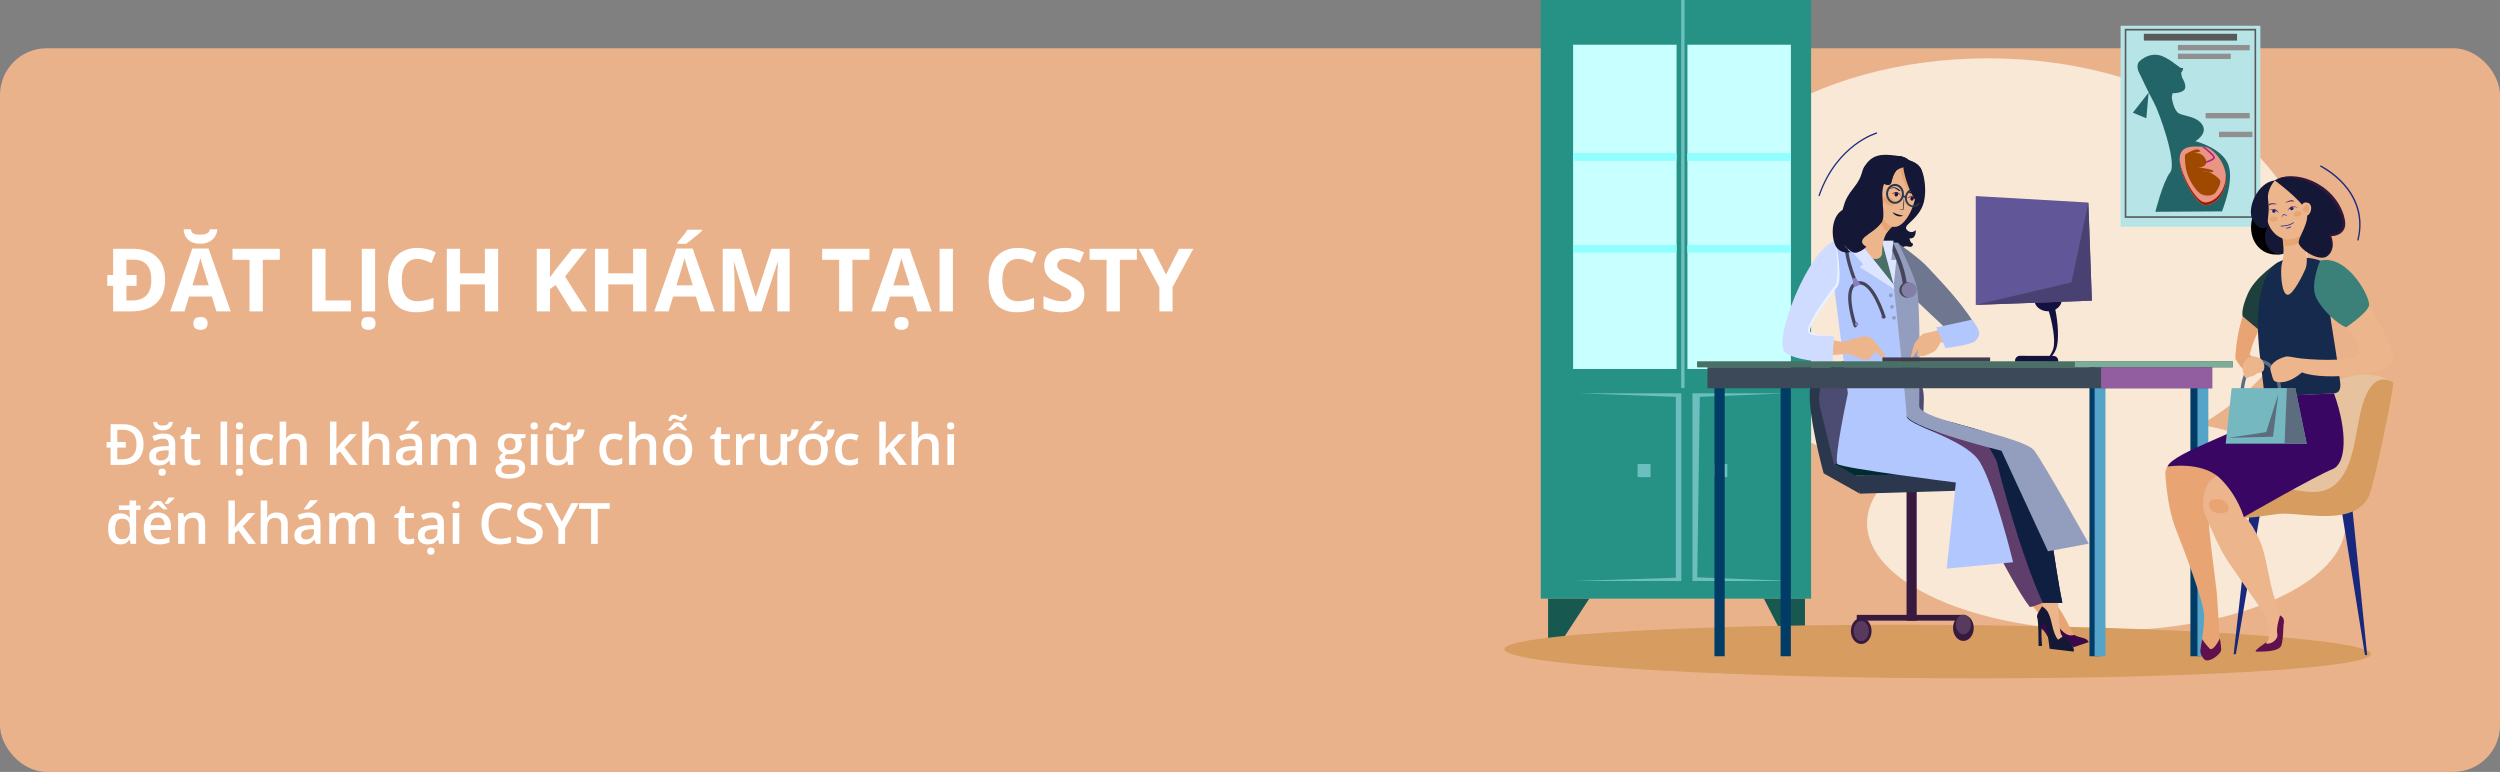 <svg width="570" height="176" viewBox="0 0 570 176" fill="none" xmlns="http://www.w3.org/2000/svg">
<rect x="0" y="0" width="570" height="176" fill="#808080" stroke="none"/>
<rect y="11" width="570" height="165" rx="10.667" fill="#EAB28A"/>
<g clip-path="url(#clip0)">
<path d="M501.78 96.829C516.76 88.064 526.197 75.322 526.197 61.122C526.197 34.712 493.534 13.298 453.266 13.298C412.976 13.298 380.336 34.712 380.336 61.122C380.336 82.93 402.577 101.315 432.995 107.074C428.345 110.681 425.688 114.844 425.688 119.307C425.688 132.813 450.106 143.774 480.249 143.774C510.392 143.774 534.81 132.813 534.81 119.307C534.787 109.247 521.181 100.575 501.78 96.829Z" fill="#F8E8D5"/>
<path d="M515.363 5.874H483.501V51.687H515.363V5.874Z" fill="#B7E4E6"/>
<path d="M510.049 7.701H488.793V9.25H510.049V7.701Z" fill="#595959"/>
<path d="M486.296 25.693L489.365 26.965L489.892 21.091L486.296 25.693Z" fill="#226467"/>
<path d="M508.033 37.487C506.544 33.718 500.543 32.191 500.543 32.191C500.543 32.191 503.452 30.503 502.123 28.445C500.795 26.387 497.771 26.549 496.649 25.762C495.527 24.953 495.16 22.224 495.16 22.224L495.343 21.253C495.343 21.253 497.771 21.299 498.184 20.189C498.459 19.403 497.863 18.247 497.496 17.645L497.29 16.605C497.29 16.605 498.161 15.402 497.542 15.518C496.924 15.633 495.87 14.199 493.488 13.02C491.129 11.817 489.067 12.835 487.876 13.899C486.685 14.963 487.876 16.882 487.876 16.882C487.876 16.882 489.754 20.929 491.06 23.311C492.366 25.693 496.443 37.21 494.794 39.314C493.144 41.419 491.427 48.287 491.427 48.287L506.613 48.195C506.59 48.148 509.522 41.257 508.033 37.487Z" fill="#226467"/>
<path d="M507.529 40.633C507.529 44.309 504.941 46.784 502.834 46.784C500.726 46.784 496.947 40.031 496.947 36.354C496.947 33.117 499.879 33.348 502.009 33.44C502.192 33.44 502.399 33.44 502.559 33.463C504.391 33.579 507.529 36.955 507.529 40.633Z" fill="#EA9483"/>
<path d="M507.46 39.638C507.46 39.754 507.483 39.892 507.483 40.008C507.483 43.685 504.895 46.16 502.788 46.16C500.818 46.16 497.451 40.355 496.97 36.562C497.107 40.285 500.772 46.761 502.834 46.761C504.941 46.761 507.529 44.286 507.529 40.609C507.529 40.285 507.506 39.962 507.46 39.638Z" fill="#9E1A00"/>
<path d="M502.605 33.464H502.582C502.399 33.44 502.215 33.464 502.032 33.44C502.032 33.44 502.009 33.44 501.986 33.44C503.154 34.296 504.62 35.591 504.62 35.915C504.62 36.169 503.498 36.678 502.215 36.979L502.307 37.349C503.109 37.141 505.01 36.609 505.01 35.915C504.964 35.337 503.406 34.065 502.605 33.464Z" fill="#B02286"/>
<path d="M505.972 40.818C505.216 40.008 503.36 38.69 502.238 39.245C502.925 38.69 503.979 39.615 504.597 39.129C505.124 38.713 502.055 38.251 501.047 38.112C501.574 38.158 502.65 38.135 502.971 37.256C503.246 36.47 502.444 35.499 501.803 35.152C501.688 35.082 501.551 35.013 501.391 34.99C501.024 34.874 500.589 34.828 500.154 34.851H500.177L501.047 34.712L501.734 34.504C501.734 34.504 501.482 33.995 500.749 34.065C499.993 34.134 498.344 35.105 498.275 35.198C498.161 35.314 498.161 35.499 498.161 35.66C498.161 38.251 498.619 40.193 500.085 42.367C500.543 43.061 501.07 43.755 501.757 44.194C502.719 44.795 504.758 44.818 505.353 43.593C505.605 43.084 506.728 41.627 505.972 40.818Z" fill="#9E4800"/>
<path d="M514.401 49.675H484.441V6.568H514.401V49.675ZM484.807 49.305H514.034V6.961H484.807V49.305Z" fill="#595959"/>
<path d="M512.935 25.763H502.879V26.988H512.935V25.763Z" fill="#919090"/>
<path d="M512.935 10.245H496.557V11.471H512.935V10.245Z" fill="#919090"/>
<path d="M508.606 12.233H496.557V13.459H508.606V12.233Z" fill="#919090"/>
<path d="M513.553 30.041H505.926V31.267H513.553V30.041Z" fill="#919090"/>
<path d="M412.93 0H351.292V136.49H412.93V0Z" fill="#269285"/>
<path d="M362.355 136.49H352.964V145.694H356.331L362.355 136.49Z" fill="#175951"/>
<path d="M411.533 136.49H402.165L407.158 146.179L411.533 145.694V136.49Z" fill="#175951"/>
<path d="M382.26 10.198H358.667V84.132H382.26V10.198Z" fill="#C8FFFF"/>
<path d="M408.326 10.198H384.734V84.132H408.326V10.198Z" fill="#C8FFFF"/>
<path d="M382.237 34.897H358.644V36.678H382.237V34.897Z" fill="#91FFFF"/>
<path d="M408.303 34.897H384.711V36.678H408.303V34.897Z" fill="#91FFFF"/>
<path d="M382.237 55.849H358.644V57.63H382.237V55.849Z" fill="#91FFFF"/>
<path d="M408.303 55.849H384.711V57.63H408.303V55.849Z" fill="#91FFFF"/>
<path d="M360.11 89.683C361.164 89.683 383.336 89.683 383.336 89.683V132.466H358.644L382.1 131.726V90.469L360.11 89.683Z" fill="#6DBFBF"/>
<path d="M407.158 89.683H385.879V132.466H408.326L386.978 131.633L387.551 90.469L407.158 89.683Z" fill="#6DBFBF"/>
<path d="M376.327 105.802H373.372V108.785H376.327V105.802Z" fill="#6DBFBF"/>
<path d="M393.827 105.802H390.872V108.785H393.827V105.802Z" fill="#6DBFBF"/>
<path d="M384.069 0H383.313V88.48H384.069V0Z" fill="#6DBFBF"/>
<path d="M540.569 149.107C540.588 145.748 496.372 142.778 441.812 142.473C387.251 142.168 343.006 144.644 342.987 148.003C342.969 151.362 387.184 154.332 441.745 154.637C496.306 154.942 540.551 152.466 540.569 149.107Z" fill="#D79C5F"/>
<path d="M422.001 143.867C422.001 145.509 423.054 146.827 424.36 146.827C425.665 146.827 426.719 145.509 426.719 143.867C426.719 142.225 425.665 140.907 424.36 140.907C423.054 140.907 422.001 142.225 422.001 143.867Z" fill="#381A3F"/>
<path d="M423.34 141.509H447.619V140.191H423.34V141.509Z" fill="#381A3F"/>
<path d="M424.36 146.179C425.299 146.179 426.078 145.138 426.078 143.867C426.078 142.595 425.299 141.554 424.36 141.554C423.421 141.554 422.642 142.595 422.642 143.867C422.642 145.138 423.398 146.179 424.36 146.179Z" fill="#573A5E"/>
<path d="M445.295 143.173C445.295 144.815 446.349 146.133 447.655 146.133C448.96 146.133 450.014 144.815 450.014 143.173C450.014 141.531 448.96 140.213 447.655 140.213C446.349 140.213 445.295 141.554 445.295 143.173Z" fill="#381A3F"/>
<path d="M447.655 144.63C448.594 144.63 449.373 143.612 449.373 142.387C449.373 141.138 448.594 140.143 447.655 140.143C446.715 140.143 445.937 141.161 445.937 142.387C445.937 143.635 446.715 144.63 447.655 144.63Z" fill="#573A5E"/>
<path d="M466.071 141.508C466.185 142.017 464.651 142.618 465.91 143.404C466.346 143.659 466.918 143.265 468.522 143.982C469.598 144.468 471.522 146.526 472.599 146.757C474.66 147.197 476.264 146.364 476.264 146.364C475.233 145.74 474.385 145.902 473.286 145.231C472.186 144.56 470.652 138.895 467.239 136.397C467.033 136.235 466.781 136.004 466.483 135.657C465.246 136.305 464.009 136.952 462.772 137.368C464.719 139.727 466.048 141.369 466.071 141.508Z" fill="#E8A573"/>
<path d="M467.262 141.184C466.849 140.93 466.231 141.022 465.635 141.045C465.658 141.577 464.238 142.595 465.475 143.358C466.735 144.121 468.201 148.006 468.201 148.006L469.117 147.821C469.117 147.821 466.597 143.358 467.834 143.797C469.071 144.237 471.316 148.052 471.316 148.052L476.263 146.387L475.828 145.855C474.82 145.231 473.973 145.393 472.896 144.745C470.606 145.624 469.071 141.947 467.262 141.184Z" fill="#3C0849"/>
<path d="M468.659 131.726C467.445 131.795 467.376 131.911 466.139 132.05C466.483 134.501 466.643 136.49 466.345 137.022C466.116 137.438 465.842 137.854 465.612 138.247C464.902 139.357 464.261 140.329 464.513 140.814C464.65 141.115 466.208 140.791 466.781 142.202C467.491 143.936 467.72 147.313 467.72 147.313L472.484 148.284C472.484 148.284 473.217 147.96 472.141 146.873C471.064 145.786 470.171 145.44 469.827 144.283C469.483 143.104 469.232 138.733 469.232 134.894C469.186 134.478 468.613 132.35 468.659 131.726Z" fill="#ECB58C"/>
<path d="M472.759 147.821C472.713 147.613 472.026 146.064 470.377 145.069L469.232 145.856C467.903 144.214 467.926 141.601 467.101 139.936C466.918 139.38 466.3 138.664 465.59 138.247C464.88 139.357 464.238 140.329 464.49 140.814C464.811 141.462 464.788 147.266 464.788 147.266H465.59C465.59 147.266 465.109 142.479 465.91 142.202C466.712 141.924 467.308 147.914 467.308 147.914L472.736 148.562C472.736 148.538 472.988 148.423 472.759 147.821Z" fill="#141735"/>
<path d="M424.039 112.554L423.283 108.438L418.152 105.778L421.038 82.005C421.038 82.005 412.907 85.173 412.632 89.058C412.22 94.932 415.793 107.929 415.793 107.929L424.039 112.554Z" fill="#2B374D"/>
<path d="M429.307 81.496L423.879 81.566C417.923 81.635 413.594 87.301 415.037 93.129L418.152 105.802H438.172L438.63 91.117C438.813 85.798 434.575 81.427 429.307 81.496Z" fill="#4C4C73"/>
<path d="M434.693 141.518H437.006V107.8H434.693V141.518Z" fill="#381A3F"/>
<path d="M418.152 105.802L423.031 108.438L457 108.554L438.95 105.2L418.152 105.802Z" fill="#002B32"/>
<path d="M456.359 111.582L424.039 112.554L423.031 108.437L457.55 107.466L456.359 111.582Z" fill="#2B374D"/>
<path d="M499.413 149.623H501.887V84.13H499.413V149.623Z" fill="#013C66"/>
<path d="M476.397 149.623H478.871V83.621H476.397V149.623Z" fill="#013C66"/>
<path d="M477.571 149.623H480.045V83.621H477.571V149.623Z" fill="#54A3C8"/>
<path d="M501.023 149.637H503.497V83.358H501.023V149.637Z" fill="#54A3C8"/>
<path d="M390.893 149.624H393.229V85.542H390.893V149.624Z" fill="#013C66"/>
<path d="M405.976 149.624H408.313V85.912H405.976V149.624Z" fill="#013C66"/>
<path d="M435.125 36.493C435.125 36.493 436.98 36.932 437.851 38.204C438.721 39.476 439.683 44.541 438.057 47.593C436.431 50.646 433.751 51.386 434.804 52.45C435.858 53.514 436.797 52.45 436.797 52.45C436.797 52.45 436.934 54.577 435.354 54.346C435.354 54.346 435.56 55.526 436.156 55.526C436.156 55.526 436.27 56.543 435.125 56.219C433.98 55.896 433.247 56.682 433.751 57.191C434.255 57.699 428.185 59.873 428.185 55.734C428.185 51.594 436.224 42.321 436.751 40.91C437.278 39.499 436.018 38.019 436.018 38.019L435.125 36.493Z" fill="#141735"/>
<path d="M419.687 49.004C420.603 46.946 420.122 45.974 422.619 42.852C425.115 39.754 424.085 38.828 425.642 37.256C427.2 35.683 432.789 35.267 434.049 35.845C435.285 36.423 436.041 38.713 436.041 38.713L430.269 55.872H423.008L419.687 49.004Z" fill="#141735"/>
<path d="M432.605 55.364C432.605 55.364 437.759 58.902 439.683 61.099C441.08 62.695 446.715 68.268 449.807 73.287C450.952 75.16 446.257 77.357 446.257 77.357L436.018 67.69L432.605 55.364Z" fill="#6E778F"/>
<path d="M438.607 95.14C435.285 93.082 435.491 85.89 435.491 85.89C434.346 80.663 437.507 68.569 436.224 64.568C434.942 60.567 432.812 55.34 432.812 55.34L418.564 54.855C418.564 54.855 419.664 63.989 418.221 65.377C418.221 65.377 422.367 85.52 422.367 88.596C422.367 90.492 421.13 95.903 419.916 99.164C427.704 99.881 431.804 99.118 438.607 95.14Z" fill="#487065"/>
<path d="M464.719 104.877C463.115 100.506 444.035 95.927 438.377 94.701C437.415 94.493 435.652 94.562 434.735 94.886C433.75 95.233 432.88 95.88 432.239 96.736L430.567 98.979L456.496 107.42C456.496 107.42 460.55 126.129 465.772 137.415H470.216C468.658 130.385 465.749 107.721 464.719 104.877Z" fill="#0F1F42"/>
<path d="M452.716 101.061L432.537 96.413L430.544 96.112C427.658 95.696 424.703 96.274 422.183 97.754L420.443 98.772C420.443 98.772 418.793 104.183 421.634 106.357C422.756 107.213 446.715 108.554 446.715 108.554C446.715 108.554 458.488 133.067 462.818 138.409C464.329 138.224 466.322 136.953 467.811 136.86C468.063 130.894 454.159 101.477 452.716 101.061Z" fill="#603E6B"/>
<path d="M464.696 104.853L455.03 104.252L455.831 107.559C455.831 107.559 460.55 126.175 465.772 137.461H470.216C468.681 130.407 465.772 107.744 464.719 104.899C464.719 104.876 464.696 104.853 464.696 104.853Z" fill="#0F1F42"/>
<path d="M429.192 55.248L431.781 64.984L431.872 83.092C431.872 83.092 432.72 91.88 434.713 94.932C436.705 97.985 456.335 102.772 456.335 102.772L466.94 125.69L476.24 123.955C476.24 123.955 466.299 106.125 463.825 102.749C461.352 99.395 437.576 95.834 437.576 92.597C437.576 89.359 438.011 68.638 436.889 64.892C435.766 61.145 432.789 55.364 432.789 55.364L429.192 55.248Z" fill="#939EBF"/>
<path d="M418.221 54.739C418.221 54.739 419.916 64.013 418.221 65.724L421.313 89.683C421.313 89.683 418.038 104.854 418.954 105.802C419.893 106.75 445.936 110.011 445.936 110.011L443.852 129.645L458.992 128.188C458.992 128.188 454.64 110.404 451.296 105.177C447.952 99.951 434.713 97.014 434.713 94.886C434.713 92.759 431.758 64.938 431.758 64.938L423.649 54.809L418.221 54.739Z" fill="#B3C7FF"/>
<path d="M431.803 69.956C431.803 70.211 431.597 70.396 431.368 70.396C431.116 70.396 430.933 70.188 430.933 69.956C430.933 69.702 431.139 69.517 431.368 69.517C431.62 69.517 431.803 69.702 431.803 69.956Z" fill="#939EBF"/>
<path d="M431.529 67.32C431.529 67.575 431.323 67.76 431.094 67.76C430.842 67.76 430.658 67.552 430.658 67.32C430.658 67.066 430.864 66.881 431.094 66.881C431.345 66.881 431.529 67.089 431.529 67.32Z" fill="#939EBF"/>
<path d="M432.262 72.454C432.262 72.708 432.056 72.893 431.827 72.893C431.575 72.893 431.392 72.685 431.392 72.454C431.392 72.199 431.598 72.014 431.827 72.014C432.056 72.014 432.262 72.222 432.262 72.454Z" fill="#939EBF"/>
<path d="M429.765 72.269C429.765 72.477 429.559 72.662 429.33 72.662C429.078 72.662 428.895 72.477 428.895 72.269C428.895 72.061 429.101 71.876 429.33 71.876C429.559 71.899 429.765 72.061 429.765 72.269Z" fill="#8B7FBF"/>
<path d="M429.903 72.13C428.849 69.031 426.581 63.412 423.42 64.175C422.894 62.88 420.97 57.885 421.336 54.832L420.58 54.739C420.191 58 422.161 63.088 422.71 64.452C420.282 65.909 421.748 71.806 422.642 74.397C422.802 74.882 423.512 74.628 423.352 74.142C422.573 71.899 421.038 65.886 423.329 64.984C426.009 63.944 428.254 69.609 429.193 72.362C429.261 72.57 429.468 72.662 429.674 72.593C429.857 72.546 429.971 72.315 429.903 72.13Z" fill="#464459"/>
<path d="M422.367 63.55L423.077 63.319L424.222 64.892L422.665 65.516L422.367 63.55Z" fill="#8B7FBF"/>
<path d="M423.673 73.888C423.673 74.165 423.512 74.374 423.306 74.374C423.1 74.374 422.94 74.165 422.94 73.888C422.94 73.611 423.1 73.402 423.306 73.402C423.489 73.402 423.673 73.634 423.673 73.888Z" fill="#8B7FBF"/>
<path d="M434.3 65.354C434.071 65.354 433.865 65.169 433.842 64.915C433.407 60.405 430.681 55.664 430.636 55.618C430.498 55.387 430.567 55.086 430.796 54.947C431.025 54.809 431.3 54.878 431.437 55.109C431.552 55.317 434.3 60.105 434.758 64.822C434.781 65.1 434.598 65.331 434.346 65.354C434.323 65.354 434.3 65.354 434.3 65.354Z" fill="#464459"/>
<path d="M436.087 65.724C436.087 66.464 435.491 67.065 434.758 67.065C434.025 67.065 433.43 66.464 433.43 65.724C433.43 64.984 434.025 64.383 434.758 64.383C435.491 64.383 436.087 64.984 436.087 65.724Z" fill="#464459"/>
<path d="M436.476 66.117C436.476 67.065 435.697 67.852 434.758 67.852C433.819 67.852 433.04 67.065 433.04 66.117C433.04 65.169 433.819 64.383 434.758 64.383C435.697 64.383 436.476 65.169 436.476 66.117Z" fill="#464459"/>
<path d="M437.003 66.117C437.003 67.065 436.225 67.852 435.285 67.852C434.346 67.852 433.568 67.065 433.568 66.117C433.568 65.169 434.346 64.383 435.285 64.383C436.247 64.383 437.003 65.169 437.003 66.117Z" fill="#827EA6"/>
<path d="M429.055 54.878L431.781 64.961L432.354 59.272H431.208L431.712 54.878H429.055Z" fill="#DCE4FF"/>
<path d="M426.077 76.755C424.978 76.362 421.267 77.703 421.015 77.703L420.191 77.958C419.87 77.911 419.045 77.796 418.038 77.611C417.809 78.721 417.877 79.854 417.946 80.964C419.481 80.848 420.557 80.686 420.649 80.686C422.092 80.686 424.314 81.82 424.314 81.82C424.314 81.82 425.344 82.051 425.871 82.051C426.398 82.051 426.856 80.987 426.856 80.987C427.681 80.987 427.314 79.831 427.314 79.831C427.314 79.831 428.918 81.681 429.742 81.681C430.59 81.681 427.177 77.148 426.077 76.755Z" fill="#ECB58C"/>
<path d="M418.221 76.686C416.159 76.316 413.182 76.593 412.54 75.737C411.509 74.35 418.61 65.238 418.61 65.238C419.847 64.174 418.541 54.855 418.541 54.855C412.54 56.335 403.882 77.981 407.135 80.432C409.311 82.074 414.877 82.629 417.923 82.375C417.877 81.265 417.992 77.796 418.221 76.686Z" fill="#D0DCFF"/>
<path d="M418.221 76.686C415.541 76.362 412.311 76.94 412.219 75.391C412.174 73.171 417.167 66.672 418.427 65.054C419.389 64.036 418.702 56.613 418.564 54.878C418.908 56.682 420.145 64.29 418.816 65.47L418.862 65.424C418.014 66.534 411.738 74.79 412.815 75.715C413.502 76.362 416.296 76.247 418.221 76.686Z" fill="#ECF1FF"/>
<path d="M432.353 50.924C432.353 50.924 431.139 51.664 430.269 52.959C430.04 53.306 429.834 53.699 429.673 54.115C429.238 55.318 429.124 56.705 429.124 57.63C429.124 58.347 428.597 58.948 427.91 59.018C427.2 59.087 426.306 59.018 425.619 58.324C424.794 57.492 423.626 56.127 423.649 54.809C423.672 53.93 430.177 46.853 430.177 46.853L432.353 50.924Z" fill="#ECB58C"/>
<path d="M423.649 54.809L421.816 54.786L419.847 54.739L424.817 60.243L424.038 60.937L431.872 65.886L431.78 64.961L423.649 54.809Z" fill="#DCE4FF"/>
<path d="M432.353 50.924L430.2 46.853C430.2 46.853 429.444 47.686 428.436 48.819C428.688 50.346 429.215 51.941 430.291 52.982C431.139 51.664 432.353 50.924 432.353 50.924Z" fill="#E8A573"/>
<path d="M436.018 38.043C436.018 38.043 437.141 38.922 437.393 40.517C437.645 42.113 436.591 43.894 436.591 45.258C436.591 46.599 434.117 53.005 431.025 51.502C427.933 49.999 428.185 45.119 428.185 44.009C428.185 42.922 429.674 39.13 431.506 38.251C433.361 37.349 436.018 38.043 436.018 38.043Z" fill="#ECB58C"/>
<path d="M436.522 45.697C436.568 45.512 436.568 45.35 436.568 45.235C436.568 43.894 437.622 42.09 437.37 40.494C437.118 38.898 435.996 38.02 435.996 38.02C435.996 38.02 434.598 37.673 433.132 37.811C433.293 39.962 434.965 44.078 436.522 45.697Z" fill="#E8A573"/>
<path d="M436.224 38.18C436.247 38.087 435.652 36.006 433.178 35.613C430.246 35.127 426.764 37.347 425.711 40.331C424.657 43.314 423.695 46.737 420.786 47.592C417.877 48.448 417.35 52.773 418.267 55.478C419.183 58.184 421.954 57.49 421.954 57.49C421.954 57.49 420.259 56.311 420.694 55.848C420.694 55.848 422 58.068 423.466 57.56C424.932 57.051 425.528 56.241 425.528 56.241C425.528 56.241 423.558 55.409 425.23 53.975C426.398 52.981 427.543 52.541 428.918 50.853C430.223 49.257 428.414 44.979 429.559 41.903C429.696 42.019 429.925 42.135 430.292 42.181C431.849 42.343 430.864 40.539 432.353 38.828C434.873 37.394 436.064 38.203 436.224 38.18Z" fill="#141735"/>
<path d="M425.619 37.256C425.619 37.256 423.787 44.749 425.619 46.599C427.452 48.449 429.215 47.062 429.215 46.183C429.215 45.327 428.734 41.928 429.536 41.928C430.338 41.928 430.956 42.298 431.368 40.98C431.758 39.684 432.582 37.927 434.14 37.927C435.698 37.927 436.224 38.181 436.224 38.181C436.224 38.181 435.881 35.984 433.178 35.614C430.475 35.244 427.497 34.689 425.619 37.256Z" fill="#141735"/>
<path d="M431.918 46.506C431.689 46.946 430.956 46.992 430.292 46.645C429.628 46.298 429.261 45.651 429.49 45.211C429.719 44.772 430.452 44.726 431.116 45.073C431.804 45.443 432.147 46.067 431.918 46.506Z" fill="#E8A573"/>
<path d="M434.117 45.003C434.003 45.813 433.934 46.807 433.911 47.639C433.636 47.709 433.27 47.732 432.972 47.616C433.43 47.917 434.003 47.755 434.025 47.755C434.094 47.061 434.186 46.16 434.117 45.003Z" fill="#141735"/>
<path d="M433.384 43.57C433.384 43.57 432.88 42.992 432.193 42.76C431.506 42.529 430.383 43.154 430.383 43.154C430.383 43.154 431.552 42.76 432.01 42.922C432.468 43.084 432.857 43.477 432.857 43.477L433.384 43.57Z" fill="#141735"/>
<path d="M435.056 43.94C435.056 43.94 435.743 43.616 436.453 43.685C437.164 43.755 437.942 44.773 437.942 44.773C437.942 44.773 437.026 43.94 436.545 43.894C436.064 43.87 435.537 44.079 435.537 44.079L435.056 43.94Z" fill="#141735"/>
<path d="M431.483 48.38C432.949 49.05 433.384 49.027 433.934 49.166C433.064 49.628 431.918 49.166 431.483 48.38Z" fill="#141735"/>
<path d="M432.72 44.518C432.605 44.749 432.353 44.865 432.17 44.772C431.964 44.68 431.895 44.402 431.987 44.171C432.101 43.94 432.353 43.824 432.536 43.917C432.765 44.032 432.834 44.287 432.72 44.518Z" fill="#141735"/>
<path d="M431.208 44.24C432.857 43.153 433.086 44.402 433.498 44.633C433.155 44.541 432.857 43.986 432.445 43.986C432.124 43.963 431.574 44.148 431.208 44.24Z" fill="#42004A"/>
<path d="M436.293 45.466C436.178 45.697 435.949 45.813 435.766 45.721C435.583 45.628 435.514 45.374 435.606 45.142C435.72 44.911 435.949 44.796 436.133 44.888C436.339 44.958 436.408 45.235 436.293 45.466Z" fill="#141735"/>
<path d="M434.758 45.188C436.293 44.101 436.522 45.35 436.889 45.581C436.568 45.489 436.293 44.934 435.904 44.934C435.606 44.911 435.102 45.096 434.758 45.188Z" fill="#42004A"/>
<path d="M436.224 43.038C435.331 43.038 434.575 43.732 434.392 44.657L434.071 44.587C434.094 44.472 434.094 44.333 434.094 44.194C434.094 42.945 433.178 41.928 432.056 41.928C430.933 41.928 430.017 42.945 430.017 44.194C430.017 45.443 430.933 46.46 432.056 46.46C432.926 46.46 433.659 45.859 433.957 45.004L434.323 45.073C434.323 45.096 434.323 45.119 434.323 45.142C434.323 46.298 435.171 47.247 436.224 47.247C437.278 47.247 438.126 46.298 438.126 45.142C438.126 43.986 437.278 43.038 436.224 43.038ZM432.056 46.021C431.185 46.021 430.475 45.212 430.475 44.217C430.475 43.223 431.185 42.413 432.056 42.413C432.926 42.413 433.636 43.223 433.636 44.217C433.636 45.212 432.926 46.021 432.056 46.021ZM436.224 46.854C435.423 46.854 434.758 46.09 434.758 45.165C434.758 44.24 435.423 43.477 436.224 43.477C437.049 43.477 437.69 44.24 437.69 45.165C437.713 46.09 437.049 46.854 436.224 46.854Z" fill="#2B374D"/>
<path d="M426.421 42.228C426.81 43.385 427.108 44.911 427.062 46.091C426.879 49.86 422.894 47.894 421.794 47.987C421.107 48.01 420.534 48.657 420.786 49.49C420.992 50.184 421.428 50.415 421.68 50.693C422.046 51.132 421.84 51.641 421.428 51.849C420.603 52.265 419.595 51.317 419.275 52.45C419.023 53.236 419.275 54.161 419.87 54.763C419.183 54.254 418.816 53.283 419.023 52.381C419.229 51.456 419.847 51.502 420.718 51.571C421.267 51.618 421.451 51.34 421.405 51.178C421.359 50.855 420.626 50.716 420.305 49.652C420.053 48.889 420.351 48.079 421.038 47.663C422.871 46.599 426.925 50.415 426.742 44.795C426.719 43.94 426.581 43.084 426.421 42.228Z" fill="#141735"/>
<path d="M434.415 36.493C434.415 36.493 436.156 36.493 437.415 37.788C438.698 39.083 439.202 43.408 438.309 44.171C437.415 44.934 439.683 46.391 437.782 46.391C435.904 46.391 432.72 36.678 434.415 36.493Z" fill="#141735"/>
<path d="M435.286 36.909C437.759 37.534 438.721 39.962 437.484 41.858C437.278 42.182 436.981 42.483 436.614 42.506V41.974C436.751 41.997 437.026 41.697 437.095 41.604C438.355 40.008 437.599 37.696 435.286 36.909Z" fill="#141735"/>
<path d="M470.079 68.36C470.079 66.903 468.682 65.724 466.964 65.724C465.246 65.724 463.848 66.903 463.826 68.337C463.826 69.794 465.223 70.973 466.941 70.973C467.009 70.973 467.078 70.973 467.124 70.973C467.857 73.332 468.704 77.472 468.178 79.368C467.88 80.478 467.193 81.519 466.231 82.166L466.368 82.397C467.468 81.796 468.338 80.779 468.796 79.553C469.552 77.587 469.185 73.286 468.613 70.58C469.506 70.094 470.079 69.285 470.079 68.36Z" fill="#12113F"/>
<path d="M468.177 81.149L460.527 81.126C459.931 81.126 459.427 81.611 459.427 82.236V82.467L469.277 82.49V82.259C469.277 81.657 468.796 81.149 468.177 81.149Z" fill="#12113F"/>
<path d="M450.472 69.517V44.702L476.148 46.182L476.95 68.545L450.472 69.517Z" fill="#615697"/>
<path d="M476.148 46.182L476.95 68.545L450.472 69.516L472.3 64.382L476.148 46.182Z" fill="#494171"/>
<path d="M513.278 67.736C516.829 61.654 519.417 59.804 519.417 59.804C519.417 59.804 521.135 69.401 517.653 72.107C514.172 74.813 512.935 80.849 512.935 80.849C512.935 80.849 515.042 82.398 514.699 83.855C514.676 83.924 513.645 85.289 512.568 84.896C511.744 84.595 510.828 83.739 509.659 81.82C509.659 81.82 509.728 73.818 513.278 67.736Z" fill="#E8A573"/>
<path d="M520.219 60.359L519.417 59.804C519.417 59.804 514.218 63.042 512.523 66.927C510.805 70.812 511.332 72.13 511.332 72.13L515.065 75.252C515.065 75.252 519.761 72.176 520.7 70.465C521.662 68.754 520.219 60.359 520.219 60.359Z" fill="#1E403D"/>
<path d="M521.364 103.535C521.936 103.535 531.671 106.264 531.121 100.344C530.595 94.424 530.297 87.694 533.481 86.492C540.352 83.901 545.002 86.815 545.002 86.815L540.765 104.345L534.534 114.058L525.555 113.295L507.689 115.422C507.689 115.422 509.338 103.466 521.364 103.535Z" fill="#E6C29E"/>
<path d="M533.32 112.762L536.023 112.786L539.711 149.348H539.207L533.32 112.762Z" fill="#18287D"/>
<path d="M516.073 112.67L513.393 112.646L509.27 149.162H509.774L516.073 112.67Z" fill="#18287D"/>
<path d="M545.666 87.231C545.644 89.475 541.314 110.519 540.1 113.132C537.054 119.677 526.54 117.226 521.02 117.11C517.607 117.041 511.056 119.122 507.964 117.364C504.872 115.584 508.468 110.727 515.821 110.774C523.173 110.82 528.716 114.497 533.114 109.779C537.512 105.061 536.917 95.649 539.482 90.03C542.024 84.387 545.666 87.231 545.666 87.231Z" fill="#D79C5F"/>
<path d="M509.613 101.083L495.664 105.292C494.427 105.662 493.603 106.865 493.694 108.183C493.9 111.166 494.496 116.531 495.985 120.347C498.138 125.874 502.467 137.206 502.536 140.259C502.604 143.311 501.642 148.283 501.642 148.283L506.407 148.168C506.407 148.168 505.971 145.092 505.926 142.872C505.857 140.652 505.559 137.83 505.513 136.073C505.468 134.477 502.925 117.688 503.177 110.704C503.2 110.01 512.522 106.564 512.522 106.564L509.613 101.083Z" fill="#E8A573"/>
<path d="M502.077 145.74L501.665 148.284C501.665 148.284 501.573 149.325 502.558 150.319C503.543 151.314 506.429 149.14 506.429 148.146C506.429 147.151 506.132 145.555 506.132 145.555C506.132 145.555 504.62 148.701 503.772 147.845C502.925 146.989 502.077 145.74 502.077 145.74Z" fill="#60114D"/>
<path d="M519.532 98.124L504.117 109.432C502.399 110.889 501.849 115.075 502.696 117.18C504.025 120.44 506.086 125.181 507.988 128.003C511.103 132.628 516.371 140.005 516.371 140.005C516.371 140.005 518.02 145.185 516.944 146.341C515.867 147.498 514.493 148.4 514.493 148.4C514.493 148.4 519.165 148.307 519.944 147.452C520.746 146.619 520.219 143.15 520.173 141.994C520.15 140.814 519.623 139.982 519.623 139.982C519.623 139.982 519.165 138.109 518.387 135.68C517.264 132.165 516.714 126.638 515.249 123.331C512.775 117.735 511.538 117.92 511.538 117.92L526.518 107.906L519.532 98.124Z" fill="#ECB58C"/>
<path d="M531.488 73.332C530.228 64.984 532.107 60.659 529.014 59.434C525.899 58.208 522.074 58.971 522.074 58.971C522.074 58.971 519.005 59.064 517.355 61.862C512.522 70.048 515.912 83.508 516.279 90.469L532.152 89.682C533.504 89.613 533.733 88.434 533.55 87.092C532.885 81.681 531.946 76.454 531.488 73.332Z" fill="#162A4D"/>
<path d="M532.153 89.683L516.279 90.469C516.371 92.435 516.233 93.892 515.615 94.562C512.339 98.078 495.504 103.05 494.175 106.38C494.175 106.38 501.986 105.085 506.109 109.016C510.232 112.948 511.584 117.897 511.584 117.897C511.584 117.897 527.755 108.6 531.878 106.935C534.878 105.709 535.359 98.679 532.153 89.683Z" fill="#390763"/>
<path d="M521.799 57.121C521.799 57.121 519.601 58.833 516.692 57.584C513.783 56.312 512.019 52.473 514.241 47.663C516.485 42.853 518.638 41.141 518.638 41.141L521.799 57.121Z" fill="black"/>
<path d="M520.333 41.141C520.333 41.141 519.073 41.095 518.661 41.141C514.767 41.511 511.996 47.663 513.714 50.368C515.409 53.051 517.035 51.617 517.058 51.617C514.79 55.456 518.89 59.734 521.272 57.352C522.692 55.896 520.333 41.141 520.333 41.141Z" fill="#141735"/>
<path d="M520.333 53.537C520.333 53.537 521.066 57.538 520.288 60.058C519.875 61.423 520.081 66.973 521.524 67.204C522.738 67.412 525.144 62.533 525.647 61.307C526.701 58.671 524.708 52.496 524.708 52.496L520.333 53.537Z" fill="#ECB58C"/>
<path d="M524.685 52.519L520.31 53.56C520.31 53.56 520.494 54.577 520.585 55.919C520.7 55.965 520.814 55.988 520.929 56.011C522.441 56.358 524.09 55.618 525.212 54.462C524.96 53.305 524.685 52.519 524.685 52.519Z" fill="#E8A573"/>
<path d="M518.661 41.141C518.661 41.141 516.783 43.13 517.126 45.605C517.47 48.079 517.058 49.49 517.058 50.369C517.058 51.247 518.363 53.953 520.975 54.508C523.586 55.063 526.632 52.658 526.632 50.484C526.655 48.31 526.289 44.518 524.639 42.83C522.99 41.141 518.661 41.141 518.661 41.141Z" fill="#ECB58C"/>
<path d="M518.661 41.141C518.661 41.141 524.388 45.35 525.716 47.894C527.045 50.414 523.838 54.045 524.113 55.456C524.388 56.866 529.037 60.011 530.824 58.231C532.611 56.45 531.259 53.652 531.259 53.652C531.259 53.652 534.626 53.675 534.42 50.854C534.214 48.032 531.9 44.217 528.762 42.413C522.074 38.597 518.661 41.141 518.661 41.141Z" fill="#141735"/>
<path d="M534.397 49.12C531.946 41.349 522.624 38.482 518.661 41.141C522.738 39.037 531.419 42.136 533.779 49.305C534.076 50.299 534.328 51.409 533.847 52.219C533.366 53.051 532.244 53.398 531.259 53.467L530.961 53.49C530.984 53.629 532.542 56.289 530.824 58.255C532.038 57.191 532.084 55.364 531.534 53.861C532.565 53.791 533.664 53.49 534.306 52.519C534.97 51.548 534.695 50.23 534.397 49.12Z" fill="#34173A"/>
<path d="M524.731 47.2C524.731 47.2 524.799 45.836 526.151 46.229C527.502 46.622 526.907 48.888 526.036 49.143C525.143 49.397 524.731 47.2 524.731 47.2Z" fill="#ECB58C"/>
<path d="M521.524 51.293C522.555 51.062 522.99 50.599 522.853 50.692C522.945 50.623 523.059 50.738 522.967 50.808C522.83 50.854 522.372 51.548 520.081 51.64C519.967 51.64 519.967 51.478 520.081 51.455C520.058 51.478 520.952 51.432 521.524 51.293Z" fill="#18287D"/>
<path d="M521.341 52.103C521.296 52.103 521.25 52.08 521.25 52.034C521.25 51.987 521.273 51.941 521.318 51.941C521.502 51.918 522.028 51.825 522.212 51.664C522.349 51.502 522.716 51.941 521.341 52.103C521.364 52.103 521.364 52.103 521.341 52.103Z" fill="#18287D"/>
<path d="M520.219 49.559C520.265 49.282 520.471 48.773 520.768 48.842C521.066 48.935 521.341 49.027 521.593 49.212C521.295 49.189 521.02 49.05 520.746 49.004C520.608 48.912 520.471 49.212 520.219 49.559Z" fill="#18287D"/>
<path d="M518.844 48.149C518.844 48.357 518.684 48.519 518.455 48.519C518.226 48.519 518.042 48.357 518.042 48.172C518.042 47.964 518.203 47.802 518.432 47.802C518.638 47.779 518.821 47.941 518.844 48.149Z" fill="#18287D"/>
<path d="M522.12 47.64C522.166 47.848 522.372 47.964 522.601 47.917C522.83 47.871 522.967 47.663 522.922 47.478C522.876 47.27 522.67 47.154 522.441 47.2C522.212 47.247 522.074 47.432 522.12 47.64Z" fill="#18287D"/>
<path d="M517.745 46.368C517.149 46.483 517.241 46.877 517.241 46.877C517.241 46.877 517.493 46.784 517.814 46.599L519.28 46.553C519.142 46.507 518.295 46.252 517.745 46.368Z" fill="#542360"/>
<path d="M522.372 45.651C522.967 45.581 523.013 45.975 523.013 45.975C523.013 45.975 522.738 45.975 522.372 45.882L520.952 46.275C521.089 46.206 521.822 45.72 522.372 45.651Z" fill="#542360"/>
<path d="M521.547 48.056C521.547 48.056 522.051 47.501 522.486 47.316C522.922 47.131 524.021 47.316 524.021 47.316C524.021 47.316 523.334 47.061 522.67 47.061C521.983 47.061 521.547 48.056 521.547 48.056Z" fill="#542360"/>
<path d="M519.623 48.657C519.623 48.657 519.119 48.102 518.684 47.917C518.249 47.732 517.149 47.917 517.149 47.917C517.149 47.917 517.836 47.663 518.501 47.663C519.165 47.663 519.623 48.657 519.623 48.657Z" fill="#542360"/>
<path d="M524.983 47.663C524.983 47.663 525.968 46.044 526.334 46.877C526.701 47.709 526.266 48.634 525.67 48.449C525.052 48.241 524.983 47.663 524.983 47.663Z" fill="#E8A573"/>
<path d="M519.303 49.952C519.303 50.276 518.867 50.554 518.341 50.554C517.814 50.554 517.379 50.276 517.379 49.952C517.379 49.629 517.814 49.351 518.341 49.351C518.867 49.351 519.303 49.629 519.303 49.952Z" fill="#E8A573"/>
<path d="M524.754 48.565C524.823 48.889 524.456 49.236 523.952 49.351C523.448 49.467 522.967 49.282 522.899 48.958C522.83 48.634 523.196 48.287 523.7 48.172C524.227 48.079 524.708 48.241 524.754 48.565Z" fill="#E8A573"/>
<path d="M510.804 89.891H511.583C511.583 86.029 513.347 82.884 515.5 82.884C517.653 82.884 519.417 86.029 519.417 89.891H520.196C520.196 85.52 518.134 82.074 515.5 82.074C512.889 82.074 510.804 85.52 510.804 89.891Z" fill="#5B6D7E"/>
<path d="M523.311 88.48L508.812 88.503L507.461 101.153H525.922L523.311 88.48Z" fill="#75B8BF"/>
<path d="M521.41 88.48L520.883 101.153H525.922L523.311 88.48H521.41Z" fill="#5B6D7E"/>
<path d="M519.44 89.891L518.249 99.58L508.056 99.835L516.691 98.517L519.44 89.891Z" fill="#5B6D7E"/>
<path d="M529.678 59.804C529.678 59.804 533.458 60.845 538.291 67.158C541.91 71.899 545.575 78.79 545.666 81.982C545.758 85.173 530.114 87.023 524.845 84.896C524.845 84.896 522.509 87.07 520.218 87.139C517.928 87.208 518.386 86.538 517.768 84.78C517.149 83.046 519.211 81.866 520.906 81.38C521.41 81.242 521.341 81.172 523.631 81.589C525.922 82.005 536.046 82.629 537.649 80.918C539.253 79.207 533.183 72.361 531.923 71.136C530.663 69.933 526.998 64.73 529.678 59.804Z" fill="#ECB58C"/>
<path d="M528.991 59.434C528.991 59.434 526.678 64.799 528.029 67.736C529.381 70.673 533.092 74.049 534.947 74.604C534.947 74.604 539.62 71.459 540.124 69.725C540.627 68.013 535.245 57.861 528.991 59.434Z" fill="#3B8079"/>
<path d="M513.737 81.242C513.737 81.242 515.271 81.427 515.775 82.097C516.142 82.56 516.485 83.716 516.096 84.433C515.706 85.15 514.744 84.895 514.424 85.242C514.103 85.566 513.92 85.682 513.324 85.797C512.729 85.913 512.523 86.213 512.179 86.213C511.835 86.213 511.492 85.404 511.354 84.433C511.217 83.462 511.606 82.675 511.606 82.675C511.606 82.675 512.362 81.242 513.737 81.242Z" fill="#ECB58C"/>
<path d="M517.035 146.226C517.035 146.226 513.485 148.562 514.424 148.562C515.363 148.562 519.738 148.747 520.196 147.059C520.654 145.37 520.539 142.757 520.7 142.133C521.02 140.791 519.852 140.329 519.852 140.329C519.852 140.329 518.913 143.081 519.211 144.445C519.509 145.81 517.951 146.758 517.058 146.758C516.187 146.758 517.035 146.226 517.035 146.226Z" fill="#60114D"/>
<path d="M503.841 114.358C503.452 114.867 503.612 115.722 504.368 116.485C505.124 117.249 508.857 117.48 508.056 115.375C507.231 113.294 504.414 113.595 503.841 114.358Z" fill="#E8A573"/>
<path d="M386.975 83.725L509.061 83.725V82.43L386.975 82.43V83.725Z" fill="#487065"/>
<path d="M386.975 83.725L509.061 83.725V82.43L386.975 82.43V83.725Z" fill="#487065"/>
<path d="M473.066 83.725H509.073V82.43H473.066V83.725Z" fill="#7CAD98"/>
<path d="M389.299 88.521L504.376 88.521V83.734L389.299 83.734V88.521Z" fill="#3C4959"/>
<path d="M479.045 88.521H504.379V83.734H479.045V88.521Z" fill="#935E9F"/>
<path d="M449.601 72.916L441.172 75.483L438.401 76.107C438.401 76.107 436.981 77.356 436.477 78.489C435.95 79.715 435.56 82.051 435.56 82.051C435.721 81.981 437.347 79.669 437.462 79.507C437.003 80.501 436.912 82.374 438.149 80.571C437.897 80.825 437.645 81.149 438.034 81.218C438.698 81.311 440.096 80.594 440.874 80.201C441.653 79.808 442.409 78.073 442.409 78.073C444.745 78.328 445.639 78.189 447.7 78.05C452.717 77.703 449.601 72.916 449.601 72.916Z" fill="#ECB58C"/>
<path d="M441.47 74.651L443.577 79.369C443.577 79.369 449.441 78.698 450.38 77.727C451.525 76.57 451.8 75.53 449.601 72.893L441.47 74.651Z" fill="#B3C7FF"/>
<path d="M414.763 44.725C414.74 44.725 414.74 44.725 414.717 44.725C414.648 44.702 414.602 44.61 414.625 44.541C416.71 38.481 420.191 34.92 422.734 32.977C425.505 30.873 427.796 30.202 427.819 30.202C427.911 30.179 427.979 30.226 428.002 30.318C428.025 30.387 427.979 30.48 427.888 30.503C427.865 30.503 425.597 31.174 422.894 33.232C420.398 35.128 416.962 38.666 414.9 44.633C414.877 44.702 414.809 44.725 414.763 44.725Z" fill="#1B2B80"/>
<path d="M537.626 54.855C537.604 54.855 537.604 54.855 537.581 54.855C537.489 54.831 537.443 54.762 537.466 54.669C538.886 48.888 536.527 44.656 534.305 42.158C531.877 39.429 529.083 38.042 529.06 38.019C528.991 37.972 528.945 37.88 528.991 37.811C529.037 37.741 529.106 37.695 529.197 37.741C529.22 37.764 532.083 39.152 534.534 41.927C536.825 44.494 539.23 48.795 537.764 54.739C537.764 54.808 537.695 54.855 537.626 54.855Z" fill="#1B2B80"/>
<path d="M453.747 81.496H429.193V82.421H453.747V81.496Z" fill="#3E3D4D"/>
</g>
<path d="M32.722 101.271C32.722 102.795 32.296 103.965 31.446 104.781C30.595 105.594 29.37 106 27.77 106H25.225V102.046H24.298V100.776H25.225V96.72H28.056C29.525 96.72 30.669 97.12 31.49 97.92C32.311 98.715 32.722 99.832 32.722 101.271ZM31.122 101.322C31.122 100.222 30.858 99.392 30.329 98.834C29.804 98.271 29.025 97.99 27.993 97.99H26.742V100.776H28.691V102.046H26.742V104.724H27.758C30.001 104.724 31.122 103.59 31.122 101.322ZM38.89 106L38.591 105.023H38.541C38.202 105.45 37.861 105.742 37.519 105.899C37.176 106.051 36.736 106.127 36.198 106.127C35.509 106.127 34.969 105.941 34.58 105.569C34.195 105.196 34.002 104.669 34.002 103.988C34.002 103.264 34.271 102.719 34.808 102.35C35.346 101.982 36.164 101.781 37.265 101.747L38.477 101.709V101.335C38.477 100.886 38.371 100.552 38.16 100.332C37.952 100.108 37.629 99.995 37.189 99.995C36.829 99.995 36.484 100.048 36.154 100.154C35.824 100.26 35.507 100.385 35.202 100.529L34.719 99.462C35.1 99.263 35.517 99.113 35.97 99.011C36.423 98.906 36.85 98.853 37.252 98.853C38.145 98.853 38.818 99.047 39.271 99.437C39.728 99.826 39.956 100.438 39.956 101.271V106H38.89ZM36.668 104.985C37.21 104.985 37.644 104.834 37.969 104.534C38.299 104.229 38.465 103.804 38.465 103.258V102.649L37.563 102.687C36.861 102.712 36.349 102.831 36.027 103.042C35.71 103.25 35.551 103.569 35.551 104.001C35.551 104.314 35.644 104.557 35.83 104.731C36.016 104.9 36.296 104.985 36.668 104.985ZM37.138 98.123C36.473 98.123 35.949 97.956 35.564 97.621C35.183 97.283 34.975 96.809 34.941 96.2H35.811C35.832 96.403 35.889 96.566 35.983 96.688C36.076 96.807 36.207 96.891 36.376 96.942C36.55 96.993 36.812 97.018 37.163 97.018C37.608 97.018 37.935 96.948 38.147 96.809C38.363 96.669 38.486 96.466 38.515 96.2H39.404C39.353 96.796 39.125 97.266 38.718 97.609C38.312 97.951 37.785 98.123 37.138 98.123ZM36.135 107.663C36.135 107.397 36.207 107.191 36.351 107.048C36.499 106.904 36.708 106.832 36.979 106.832C37.25 106.832 37.455 106.904 37.595 107.048C37.739 107.196 37.811 107.401 37.811 107.663C37.811 107.913 37.739 108.112 37.595 108.26C37.451 108.408 37.246 108.482 36.979 108.482C36.708 108.482 36.499 108.408 36.351 108.26C36.207 108.116 36.135 107.917 36.135 107.663ZM44.575 104.921C44.939 104.921 45.303 104.864 45.667 104.75V105.873C45.502 105.945 45.288 106.004 45.026 106.051C44.768 106.102 44.499 106.127 44.22 106.127C42.807 106.127 42.1 105.382 42.1 103.893V100.11H41.141V99.45L42.17 98.904L42.678 97.418H43.598V98.98H45.597V100.11H43.598V103.867C43.598 104.227 43.687 104.494 43.864 104.667C44.047 104.837 44.283 104.921 44.575 104.921ZM51.789 106H50.297V96.123H51.789V106ZM55.342 106H53.85V98.98H55.342V106ZM53.761 97.12C53.761 96.853 53.833 96.648 53.977 96.504C54.125 96.36 54.335 96.288 54.606 96.288C54.868 96.288 55.071 96.36 55.215 96.504C55.363 96.648 55.437 96.853 55.437 97.12C55.437 97.374 55.363 97.575 55.215 97.723C55.071 97.867 54.868 97.939 54.606 97.939C54.335 97.939 54.125 97.867 53.977 97.723C53.833 97.575 53.761 97.374 53.761 97.12ZM53.742 107.663C53.742 107.397 53.814 107.191 53.958 107.048C54.106 106.904 54.316 106.832 54.587 106.832C54.857 106.832 55.063 106.904 55.202 107.048C55.346 107.196 55.418 107.401 55.418 107.663C55.418 107.913 55.346 108.112 55.202 108.26C55.058 108.408 54.853 108.482 54.587 108.482C54.316 108.482 54.106 108.408 53.958 108.26C53.814 108.116 53.742 107.917 53.742 107.663ZM60.234 106.127C59.172 106.127 58.364 105.818 57.809 105.2C57.259 104.578 56.984 103.688 56.984 102.528C56.984 101.347 57.272 100.44 57.847 99.805C58.427 99.17 59.263 98.853 60.355 98.853C61.095 98.853 61.762 98.99 62.354 99.265L61.904 100.465C61.273 100.22 60.752 100.097 60.342 100.097C59.127 100.097 58.52 100.903 58.52 102.515C58.52 103.302 58.67 103.895 58.971 104.293C59.276 104.686 59.72 104.883 60.304 104.883C60.968 104.883 61.597 104.718 62.189 104.388V105.689C61.923 105.846 61.637 105.958 61.332 106.026C61.032 106.093 60.666 106.127 60.234 106.127ZM69.938 106H68.44V101.684C68.44 101.142 68.33 100.738 68.11 100.471C67.894 100.205 67.549 100.072 67.075 100.072C66.449 100.072 65.987 100.26 65.691 100.636C65.399 101.009 65.253 101.635 65.253 102.515V106H63.762V96.123H65.253V98.631C65.253 99.033 65.228 99.462 65.177 99.919H65.272C65.475 99.581 65.757 99.318 66.117 99.132C66.481 98.946 66.904 98.853 67.386 98.853C69.087 98.853 69.938 99.71 69.938 101.424V106ZM76.675 102.293L77.52 101.24L79.64 98.98H81.36L78.535 101.995L81.538 106H79.786L77.532 102.922L76.713 103.594V106H75.234V96.123H76.713V100.941L76.637 102.293H76.675ZM88.772 106H87.274V101.684C87.274 101.142 87.164 100.738 86.944 100.471C86.728 100.205 86.383 100.072 85.909 100.072C85.283 100.072 84.822 100.26 84.526 100.636C84.234 101.009 84.088 101.635 84.088 102.515V106H82.596V96.123H84.088V98.631C84.088 99.033 84.062 99.462 84.011 99.919H84.107C84.31 99.581 84.591 99.318 84.951 99.132C85.315 98.946 85.738 98.853 86.221 98.853C87.922 98.853 88.772 99.71 88.772 101.424V106ZM95.162 106L94.864 105.023H94.813C94.475 105.45 94.134 105.742 93.791 105.899C93.449 106.051 93.008 106.127 92.471 106.127C91.781 106.127 91.242 105.941 90.852 105.569C90.467 105.196 90.275 104.669 90.275 103.988C90.275 103.264 90.543 102.719 91.081 102.35C91.618 101.982 92.437 101.781 93.537 101.747L94.75 101.709V101.335C94.75 100.886 94.644 100.552 94.433 100.332C94.225 100.108 93.901 99.995 93.461 99.995C93.102 99.995 92.757 100.048 92.427 100.154C92.097 100.26 91.779 100.385 91.475 100.529L90.992 99.462C91.373 99.263 91.79 99.113 92.243 99.011C92.695 98.906 93.123 98.853 93.525 98.853C94.418 98.853 95.091 99.047 95.543 99.437C96 99.826 96.229 100.438 96.229 101.271V106H95.162ZM92.941 104.985C93.483 104.985 93.916 104.834 94.242 104.534C94.572 104.229 94.737 103.804 94.737 103.258V102.649L93.836 102.687C93.133 102.712 92.621 102.831 92.3 103.042C91.982 103.25 91.824 103.569 91.824 104.001C91.824 104.314 91.917 104.557 92.103 104.731C92.289 104.9 92.568 104.985 92.941 104.985ZM92.484 98.123V97.964C92.725 97.668 92.973 97.338 93.227 96.974C93.485 96.61 93.688 96.299 93.836 96.041H95.569V96.174C95.349 96.432 95.019 96.766 94.579 97.177C94.143 97.583 93.775 97.898 93.474 98.123H92.484ZM104.149 106H102.651V101.671C102.651 101.134 102.549 100.734 102.346 100.471C102.143 100.205 101.826 100.072 101.394 100.072C100.819 100.072 100.395 100.26 100.125 100.636C99.858 101.009 99.725 101.631 99.725 102.503V106H98.233V98.98H99.401L99.61 99.9H99.687C99.881 99.566 100.163 99.308 100.531 99.126C100.903 98.944 101.312 98.853 101.756 98.853C102.835 98.853 103.55 99.221 103.901 99.957H104.003C104.21 99.61 104.502 99.339 104.879 99.145C105.256 98.95 105.687 98.853 106.174 98.853C107.012 98.853 107.621 99.064 108.002 99.487C108.387 99.911 108.58 100.556 108.58 101.424V106H107.088V101.671C107.088 101.134 106.984 100.734 106.777 100.471C106.574 100.205 106.256 100.072 105.825 100.072C105.245 100.072 104.82 100.253 104.549 100.617C104.282 100.977 104.149 101.531 104.149 102.281V106ZM119.811 98.98V99.799L118.612 100.021C118.722 100.169 118.813 100.351 118.885 100.567C118.956 100.782 118.992 101.011 118.992 101.252C118.992 101.976 118.743 102.545 118.243 102.96C117.744 103.374 117.056 103.582 116.18 103.582C115.956 103.582 115.753 103.565 115.571 103.531C115.249 103.73 115.089 103.963 115.089 104.229C115.089 104.39 115.163 104.511 115.311 104.591C115.463 104.671 115.74 104.712 116.142 104.712H117.367C118.142 104.712 118.73 104.877 119.132 105.207C119.534 105.537 119.735 106.013 119.735 106.635C119.735 107.431 119.407 108.044 118.751 108.476C118.095 108.907 117.147 109.123 115.908 109.123C114.951 109.123 114.221 108.954 113.718 108.615C113.214 108.277 112.962 107.795 112.962 107.168C112.962 106.737 113.098 106.373 113.368 106.076C113.644 105.784 114.026 105.581 114.517 105.467C114.318 105.382 114.153 105.247 114.022 105.061C113.895 104.87 113.832 104.671 113.832 104.464C113.832 104.202 113.906 103.98 114.054 103.798C114.202 103.616 114.422 103.436 114.714 103.258C114.35 103.101 114.054 102.848 113.825 102.496C113.601 102.141 113.489 101.726 113.489 101.252C113.489 100.49 113.728 99.9 114.206 99.481C114.689 99.062 115.374 98.853 116.263 98.853C116.462 98.853 116.669 98.868 116.885 98.897C117.105 98.923 117.27 98.95 117.38 98.98H119.811ZM114.295 107.092C114.295 107.414 114.439 107.661 114.727 107.835C115.019 108.008 115.427 108.095 115.952 108.095C116.764 108.095 117.37 107.979 117.767 107.746C118.165 107.513 118.364 107.204 118.364 106.819C118.364 106.514 118.254 106.296 118.034 106.165C117.818 106.038 117.414 105.975 116.822 105.975H115.692C115.264 105.975 114.924 106.074 114.67 106.273C114.42 106.476 114.295 106.749 114.295 107.092ZM114.936 101.252C114.936 101.692 115.048 102.031 115.273 102.268C115.501 102.505 115.827 102.623 116.25 102.623C117.114 102.623 117.545 102.162 117.545 101.24C117.545 100.782 117.437 100.431 117.221 100.186C117.01 99.936 116.686 99.811 116.25 99.811C115.819 99.811 115.491 99.934 115.266 100.179C115.046 100.425 114.936 100.782 114.936 101.252ZM122.533 106H121.041V98.98H122.533V106ZM120.952 97.12C120.952 96.853 121.024 96.648 121.168 96.504C121.316 96.36 121.525 96.288 121.796 96.288C122.059 96.288 122.262 96.36 122.406 96.504C122.554 96.648 122.628 96.853 122.628 97.12C122.628 97.374 122.554 97.575 122.406 97.723C122.262 97.867 122.059 97.939 121.796 97.939C121.525 97.939 121.316 97.867 121.168 97.723C121.024 97.575 120.952 97.374 120.952 97.12ZM129.545 106L129.335 105.08H129.247C129.039 105.406 128.747 105.662 128.371 105.848C127.998 106.034 127.567 106.127 127.076 106.127C126.221 106.127 125.582 105.916 125.159 105.492C124.74 105.069 124.53 104.428 124.53 103.569V98.98H126.035V103.309C126.035 103.846 126.145 104.25 126.365 104.521C126.585 104.788 126.93 104.921 127.399 104.921C128.026 104.921 128.485 104.735 128.777 104.363C129.073 103.986 129.221 103.358 129.221 102.477V98.98H130.719V99.735C131.054 99.659 131.299 99.473 131.456 99.177C131.612 98.876 131.69 98.451 131.69 97.901H133.214L133.303 98.047C133.184 98.66 133.021 99.138 132.814 99.481C132.607 99.82 132.329 100.095 131.982 100.306C131.64 100.514 131.219 100.647 130.719 100.706V106H129.545ZM128.612 98.123C128.434 98.123 128.259 98.087 128.085 98.015C127.916 97.939 127.749 97.856 127.584 97.767C127.419 97.674 127.258 97.592 127.101 97.52C126.945 97.444 126.794 97.406 126.65 97.406C126.308 97.406 126.077 97.649 125.959 98.135H125.184C125.235 97.547 125.398 97.099 125.673 96.79C125.952 96.481 126.308 96.326 126.739 96.326C126.921 96.326 127.099 96.365 127.273 96.441C127.446 96.513 127.615 96.595 127.78 96.688C127.945 96.777 128.104 96.86 128.256 96.936C128.413 97.008 128.563 97.044 128.707 97.044C129.041 97.044 129.266 96.8 129.38 96.314H130.173C130.123 96.881 129.96 97.325 129.685 97.647C129.41 97.964 129.052 98.123 128.612 98.123ZM139.901 106.127C138.839 106.127 138.03 105.818 137.476 105.2C136.926 104.578 136.651 103.688 136.651 102.528C136.651 101.347 136.938 100.44 137.514 99.805C138.094 99.17 138.929 98.853 140.021 98.853C140.762 98.853 141.428 98.99 142.021 99.265L141.57 100.465C140.94 100.22 140.419 100.097 140.009 100.097C138.794 100.097 138.187 100.903 138.187 102.515C138.187 103.302 138.337 103.895 138.638 104.293C138.942 104.686 139.387 104.883 139.971 104.883C140.635 104.883 141.263 104.718 141.856 104.388V105.689C141.589 105.846 141.304 105.958 140.999 106.026C140.698 106.093 140.332 106.127 139.901 106.127ZM149.604 106H148.106V101.684C148.106 101.142 147.996 100.738 147.776 100.471C147.56 100.205 147.216 100.072 146.742 100.072C146.115 100.072 145.654 100.26 145.358 100.636C145.066 101.009 144.92 101.635 144.92 102.515V106H143.428V96.123H144.92V98.631C144.92 99.033 144.894 99.462 144.844 99.919H144.939C145.142 99.581 145.423 99.318 145.783 99.132C146.147 98.946 146.57 98.853 147.053 98.853C148.754 98.853 149.604 99.71 149.604 101.424V106ZM157.829 102.477C157.829 103.624 157.535 104.519 156.947 105.162C156.359 105.806 155.54 106.127 154.49 106.127C153.834 106.127 153.255 105.979 152.751 105.683C152.247 105.387 151.86 104.961 151.589 104.407C151.319 103.853 151.183 103.209 151.183 102.477C151.183 101.339 151.475 100.45 152.059 99.811C152.643 99.172 153.466 98.853 154.528 98.853C155.544 98.853 156.348 99.181 156.94 99.837C157.533 100.488 157.829 101.369 157.829 102.477ZM152.719 102.477C152.719 104.098 153.318 104.908 154.516 104.908C155.701 104.908 156.293 104.098 156.293 102.477C156.293 100.873 155.696 100.072 154.503 100.072C153.877 100.072 153.422 100.279 153.138 100.694C152.859 101.108 152.719 101.703 152.719 102.477ZM155.398 95.99C155.246 95.99 155.091 95.963 154.935 95.907C154.782 95.848 154.632 95.785 154.484 95.717C154.34 95.645 154.198 95.579 154.059 95.52C153.919 95.461 153.79 95.431 153.671 95.431C153.502 95.431 153.373 95.476 153.284 95.565C153.195 95.649 153.121 95.795 153.062 96.003H152.421C152.455 95.567 152.58 95.213 152.795 94.943C153.016 94.672 153.299 94.536 153.646 94.536C153.803 94.536 153.959 94.566 154.116 94.625C154.277 94.684 154.431 94.75 154.579 94.822C154.727 94.894 154.869 94.96 155.004 95.019C155.14 95.078 155.263 95.108 155.373 95.108C155.542 95.108 155.671 95.063 155.76 94.974C155.849 94.881 155.923 94.731 155.982 94.524H156.623C156.577 94.981 156.443 95.34 156.223 95.603C156.007 95.861 155.732 95.99 155.398 95.99ZM156.661 98.123H155.919C155.402 97.831 154.935 97.496 154.516 97.12C154.131 97.463 153.663 97.797 153.113 98.123H152.357V97.964C153.073 97.224 153.553 96.673 153.798 96.314H155.233C155.516 96.72 155.993 97.27 156.661 97.964V98.123ZM165.386 104.921C165.749 104.921 166.113 104.864 166.477 104.75V105.873C166.312 105.945 166.099 106.004 165.836 106.051C165.578 106.102 165.309 106.127 165.03 106.127C163.617 106.127 162.91 105.382 162.91 103.893V100.11H161.951V99.45L162.98 98.904L163.488 97.418H164.408V98.98H166.408V100.11H164.408V103.867C164.408 104.227 164.497 104.494 164.675 104.667C164.857 104.837 165.094 104.921 165.386 104.921ZM171.37 98.853C171.67 98.853 171.918 98.874 172.112 98.916L171.966 100.306C171.755 100.256 171.535 100.23 171.306 100.23C170.709 100.23 170.225 100.425 169.852 100.814C169.484 101.204 169.3 101.709 169.3 102.331V106H167.809V98.98H168.977L169.173 100.218H169.249C169.482 99.799 169.785 99.466 170.157 99.221C170.534 98.975 170.938 98.853 171.37 98.853ZM178.293 106L178.084 105.08H177.995C177.787 105.406 177.495 105.662 177.119 105.848C176.746 106.034 176.315 106.127 175.824 106.127C174.969 106.127 174.33 105.916 173.907 105.492C173.488 105.069 173.278 104.428 173.278 103.569V98.98H174.783V103.309C174.783 103.846 174.893 104.25 175.113 104.521C175.333 104.788 175.678 104.921 176.148 104.921C176.774 104.921 177.233 104.735 177.525 104.363C177.821 103.986 177.969 103.358 177.969 102.477V98.98H179.467V99.735C179.802 99.659 180.047 99.473 180.204 99.177C180.36 98.876 180.439 98.451 180.439 97.901H181.962L182.051 98.047C181.932 98.66 181.769 99.138 181.562 99.481C181.355 99.82 181.078 100.095 180.731 100.306C180.388 100.514 179.967 100.647 179.467 100.706V106H178.293ZM188.746 102.477C188.746 103.624 188.452 104.519 187.863 105.162C187.275 105.806 186.456 106.127 185.407 106.127C184.751 106.127 184.171 105.979 183.668 105.683C183.164 105.387 182.777 104.961 182.506 104.407C182.235 103.853 182.1 103.209 182.1 102.477C182.1 101.339 182.392 100.45 182.976 99.811C183.56 99.172 184.383 98.853 185.445 98.853C185.906 98.853 186.338 98.929 186.74 99.081C187.142 99.229 187.489 99.447 187.781 99.735C188.081 99.646 188.306 99.464 188.454 99.189C188.606 98.91 188.682 98.485 188.682 97.913H190.212L190.307 98.059C190.151 98.817 189.918 99.386 189.609 99.767C189.304 100.143 188.885 100.41 188.352 100.567C188.615 101.138 188.746 101.775 188.746 102.477ZM183.636 102.477C183.636 103.277 183.778 103.882 184.061 104.293C184.345 104.703 184.802 104.908 185.432 104.908C186.054 104.908 186.505 104.703 186.784 104.293C187.068 103.882 187.21 103.277 187.21 102.477C187.21 101.686 187.068 101.087 186.784 100.681C186.501 100.275 186.046 100.072 185.42 100.072C184.793 100.072 184.338 100.275 184.055 100.681C183.776 101.087 183.636 101.686 183.636 102.477ZM184.493 98.123V97.964C184.734 97.668 184.982 97.338 185.236 96.974C185.494 96.61 185.697 96.299 185.845 96.041H187.578V96.174C187.358 96.432 187.028 96.766 186.588 97.177C186.152 97.583 185.784 97.898 185.483 98.123H184.493ZM193.651 106.127C192.589 106.127 191.78 105.818 191.226 105.2C190.676 104.578 190.401 103.688 190.401 102.528C190.401 101.347 190.688 100.44 191.264 99.805C191.844 99.17 192.68 98.853 193.771 98.853C194.512 98.853 195.178 98.99 195.771 99.265L195.32 100.465C194.69 100.22 194.169 100.097 193.759 100.097C192.544 100.097 191.937 100.903 191.937 102.515C191.937 103.302 192.087 103.895 192.388 104.293C192.692 104.686 193.137 104.883 193.721 104.883C194.385 104.883 195.013 104.718 195.606 104.388V105.689C195.339 105.846 195.054 105.958 194.749 106.026C194.448 106.093 194.082 106.127 193.651 106.127ZM201.918 102.293L202.762 101.24L204.882 98.98H206.603L203.778 101.995L206.78 106H205.028L202.775 102.922L201.956 103.594V106H200.477V96.123H201.956V100.941L201.88 102.293H201.918ZM214.015 106H212.517V101.684C212.517 101.142 212.407 100.738 212.187 100.471C211.971 100.205 211.626 100.072 211.152 100.072C210.526 100.072 210.065 100.26 209.768 100.636C209.476 101.009 209.33 101.635 209.33 102.515V106H207.839V96.123H209.33V98.631C209.33 99.033 209.305 99.462 209.254 99.919H209.349C209.552 99.581 209.834 99.318 210.194 99.132C210.558 98.946 210.981 98.853 211.463 98.853C213.164 98.853 214.015 99.71 214.015 101.424V106ZM217.504 106H216.013V98.98H217.504V106ZM215.924 97.12C215.924 96.853 215.996 96.648 216.139 96.504C216.288 96.36 216.497 96.288 216.768 96.288C217.03 96.288 217.233 96.36 217.377 96.504C217.525 96.648 217.599 96.853 217.599 97.12C217.599 97.374 217.525 97.575 217.377 97.723C217.233 97.867 217.03 97.939 216.768 97.939C216.497 97.939 216.288 97.867 216.139 97.723C215.996 97.575 215.924 97.374 215.924 97.12ZM27.409 124.127C26.537 124.127 25.858 123.816 25.371 123.194C24.889 122.568 24.648 121.705 24.648 120.604C24.648 119.432 24.88 118.545 25.346 117.945C25.815 117.344 26.512 117.043 27.434 117.043C28.373 117.043 29.084 117.386 29.567 118.072H29.643C29.63 118.029 29.609 117.862 29.58 117.57C29.55 117.278 29.535 117.039 29.535 116.853V116.262H27.104V115.228H29.535V114.123H31.033V115.228H32.023V116.262H31.033V124H29.808L29.535 123.08H29.472C29.015 123.778 28.327 124.127 27.409 124.127ZM27.872 122.921C28.473 122.921 28.911 122.754 29.186 122.42C29.465 122.081 29.605 121.546 29.605 120.814V120.604C29.605 119.741 29.467 119.136 29.192 118.789C28.922 118.442 28.465 118.268 27.821 118.268C27.292 118.268 26.897 118.457 26.634 118.833C26.376 119.206 26.247 119.802 26.247 120.623C26.247 122.155 26.789 122.921 27.872 122.921ZM36.255 124.127C35.164 124.127 34.309 123.81 33.691 123.175C33.077 122.536 32.771 121.658 32.771 120.541C32.771 119.394 33.056 118.493 33.628 117.837C34.199 117.181 34.984 116.853 35.983 116.853C36.909 116.853 37.641 117.134 38.179 117.697C38.716 118.26 38.985 119.034 38.985 120.02V120.826H34.307C34.328 121.508 34.512 122.032 34.859 122.401C35.206 122.765 35.695 122.947 36.325 122.947C36.74 122.947 37.125 122.908 37.481 122.832C37.84 122.752 38.225 122.621 38.636 122.439V123.651C38.272 123.825 37.904 123.947 37.531 124.019C37.159 124.091 36.734 124.127 36.255 124.127ZM35.983 117.983C35.509 117.983 35.128 118.133 34.84 118.433C34.556 118.734 34.387 119.172 34.332 119.747H37.519C37.51 119.168 37.371 118.73 37.1 118.433C36.829 118.133 36.456 117.983 35.983 117.983ZM38.115 116.123H37.309C36.835 115.805 36.389 115.454 35.97 115.069C35.487 115.497 35.041 115.848 34.63 116.123H33.812V115.964C34.472 115.198 34.931 114.627 35.189 114.25H36.751C37.123 114.792 37.578 115.363 38.115 115.964V116.123ZM37.582 114.733C37.933 114.314 38.215 113.884 38.426 113.444H39.74V113.577C39.448 113.967 38.993 114.403 38.376 114.885H37.582V114.733ZM46.778 124H45.28V119.684C45.28 119.142 45.17 118.738 44.95 118.471C44.734 118.205 44.389 118.072 43.915 118.072C43.285 118.072 42.824 118.258 42.532 118.63C42.239 119.003 42.093 119.627 42.093 120.503V124H40.602V116.98H41.77L41.979 117.9H42.055C42.267 117.566 42.568 117.308 42.957 117.126C43.346 116.944 43.778 116.853 44.252 116.853C45.936 116.853 46.778 117.71 46.778 119.424V124ZM53.516 120.293L54.36 119.24L56.48 116.98H58.2L55.376 119.995L58.378 124H56.626L54.373 120.922L53.554 121.594V124H52.075V114.123H53.554V118.941L53.478 120.293H53.516ZM65.612 124H64.114V119.684C64.114 119.142 64.004 118.738 63.784 118.471C63.569 118.205 63.224 118.072 62.75 118.072C62.123 118.072 61.662 118.26 61.366 118.636C61.074 119.009 60.928 119.635 60.928 120.515V124H59.436V114.123H60.928V116.631C60.928 117.033 60.903 117.462 60.852 117.919H60.947C61.15 117.581 61.431 117.318 61.791 117.132C62.155 116.946 62.578 116.853 63.061 116.853C64.762 116.853 65.612 117.71 65.612 119.424V124ZM72.003 124L71.704 123.023H71.654C71.315 123.45 70.974 123.742 70.632 123.899C70.289 124.051 69.849 124.127 69.311 124.127C68.621 124.127 68.082 123.941 67.693 123.569C67.308 123.196 67.115 122.669 67.115 121.988C67.115 121.264 67.384 120.719 67.921 120.35C68.459 119.982 69.277 119.781 70.378 119.747L71.59 119.709V119.335C71.59 118.886 71.484 118.552 71.273 118.332C71.065 118.108 70.742 117.995 70.302 117.995C69.942 117.995 69.597 118.048 69.267 118.154C68.937 118.26 68.619 118.385 68.315 118.529L67.832 117.462C68.213 117.263 68.63 117.113 69.083 117.011C69.536 116.906 69.963 116.853 70.365 116.853C71.258 116.853 71.931 117.047 72.384 117.437C72.841 117.826 73.069 118.438 73.069 119.271V124H72.003ZM69.781 122.985C70.323 122.985 70.756 122.834 71.082 122.534C71.412 122.229 71.577 121.804 71.577 121.258V120.649L70.676 120.687C69.974 120.712 69.462 120.831 69.14 121.042C68.823 121.25 68.664 121.569 68.664 122.001C68.664 122.314 68.757 122.557 68.943 122.731C69.129 122.9 69.409 122.985 69.781 122.985ZM69.324 116.123V115.964C69.565 115.668 69.813 115.338 70.067 114.974C70.325 114.61 70.528 114.299 70.676 114.041H72.409V114.174C72.189 114.432 71.859 114.767 71.419 115.177C70.983 115.583 70.615 115.899 70.314 116.123H69.324ZM80.989 124H79.491V119.671C79.491 119.134 79.389 118.734 79.186 118.471C78.983 118.205 78.666 118.072 78.234 118.072C77.659 118.072 77.236 118.26 76.965 118.636C76.698 119.009 76.565 119.631 76.565 120.503V124H75.073V116.98H76.241L76.451 117.9H76.527C76.721 117.566 77.003 117.308 77.371 117.126C77.743 116.944 78.152 116.853 78.596 116.853C79.675 116.853 80.39 117.221 80.742 117.957H80.843C81.05 117.61 81.343 117.339 81.719 117.145C82.096 116.95 82.527 116.853 83.014 116.853C83.852 116.853 84.461 117.064 84.842 117.488C85.227 117.911 85.42 118.556 85.42 119.424V124H83.928V119.671C83.928 119.134 83.824 118.734 83.617 118.471C83.414 118.205 83.097 118.072 82.665 118.072C82.085 118.072 81.66 118.253 81.389 118.617C81.123 118.977 80.989 119.531 80.989 120.281V124ZM93.338 122.921C93.702 122.921 94.066 122.864 94.43 122.75V123.873C94.265 123.945 94.051 124.004 93.789 124.051C93.531 124.102 93.262 124.127 92.983 124.127C91.569 124.127 90.862 123.382 90.862 121.893V118.11H89.904V117.449L90.932 116.904L91.44 115.418H92.361V116.98H94.36V118.11H92.361V121.867C92.361 122.227 92.449 122.494 92.627 122.667C92.809 122.837 93.046 122.921 93.338 122.921ZM100.154 124L99.855 123.023H99.805C99.466 123.45 99.125 123.742 98.782 123.899C98.44 124.051 98 124.127 97.462 124.127C96.772 124.127 96.233 123.941 95.844 123.569C95.458 123.196 95.266 122.669 95.266 121.988C95.266 121.264 95.535 120.719 96.072 120.35C96.609 119.982 97.428 119.781 98.529 119.747L99.741 119.709V119.335C99.741 118.886 99.635 118.552 99.424 118.332C99.216 118.108 98.892 117.995 98.452 117.995C98.093 117.995 97.748 118.048 97.418 118.154C97.088 118.26 96.77 118.385 96.466 118.529L95.983 117.462C96.364 117.263 96.781 117.113 97.234 117.011C97.686 116.906 98.114 116.853 98.516 116.853C99.409 116.853 100.082 117.047 100.534 117.437C100.991 117.826 101.22 118.438 101.22 119.271V124H100.154ZM97.932 122.985C98.474 122.985 98.907 122.834 99.233 122.534C99.563 122.229 99.728 121.804 99.728 121.258V120.649L98.827 120.687C98.124 120.712 97.612 120.831 97.291 121.042C96.973 121.25 96.815 121.569 96.815 122.001C96.815 122.314 96.908 122.557 97.094 122.731C97.28 122.9 97.559 122.985 97.932 122.985ZM97.399 125.663C97.399 125.397 97.471 125.191 97.615 125.048C97.763 124.904 97.972 124.832 98.243 124.832C98.514 124.832 98.719 124.904 98.859 125.048C99.003 125.196 99.075 125.401 99.075 125.663C99.075 125.913 99.003 126.112 98.859 126.26C98.715 126.408 98.51 126.482 98.243 126.482C97.972 126.482 97.763 126.408 97.615 126.26C97.471 126.116 97.399 125.917 97.399 125.663ZM104.716 124H103.224V116.98H104.716V124ZM103.135 115.12C103.135 114.853 103.207 114.648 103.351 114.504C103.499 114.36 103.709 114.288 103.979 114.288C104.242 114.288 104.445 114.36 104.589 114.504C104.737 114.648 104.811 114.853 104.811 115.12C104.811 115.374 104.737 115.575 104.589 115.723C104.445 115.867 104.242 115.939 103.979 115.939C103.709 115.939 103.499 115.867 103.351 115.723C103.207 115.575 103.135 115.374 103.135 115.12ZM114.183 115.888C113.311 115.888 112.625 116.197 112.126 116.815C111.627 117.433 111.377 118.285 111.377 119.373C111.377 120.511 111.616 121.372 112.094 121.956C112.577 122.54 113.273 122.832 114.183 122.832C114.576 122.832 114.957 122.794 115.325 122.718C115.694 122.638 116.076 122.536 116.474 122.413V123.715C115.746 123.99 114.921 124.127 113.999 124.127C112.64 124.127 111.597 123.717 110.869 122.896C110.141 122.071 109.778 120.892 109.778 119.36C109.778 118.395 109.953 117.551 110.304 116.827C110.66 116.104 111.172 115.549 111.84 115.164C112.509 114.779 113.294 114.587 114.195 114.587C115.143 114.587 116.019 114.786 116.823 115.183L116.278 116.447C115.964 116.298 115.632 116.169 115.281 116.059C114.934 115.945 114.568 115.888 114.183 115.888ZM123.747 121.48C123.747 122.305 123.449 122.953 122.852 123.423C122.255 123.892 121.432 124.127 120.383 124.127C119.333 124.127 118.474 123.964 117.805 123.638V122.204C118.229 122.403 118.677 122.559 119.151 122.674C119.629 122.788 120.074 122.845 120.484 122.845C121.085 122.845 121.527 122.731 121.811 122.502C122.099 122.274 122.242 121.967 122.242 121.582C122.242 121.235 122.111 120.941 121.849 120.699C121.587 120.458 121.045 120.173 120.224 119.843C119.378 119.5 118.781 119.108 118.434 118.668C118.087 118.228 117.913 117.699 117.913 117.081C117.913 116.307 118.188 115.698 118.739 115.253C119.289 114.809 120.027 114.587 120.954 114.587C121.843 114.587 122.727 114.781 123.607 115.171L123.125 116.408C122.3 116.061 121.563 115.888 120.916 115.888C120.425 115.888 120.053 115.996 119.799 116.212C119.545 116.423 119.418 116.705 119.418 117.056C119.418 117.297 119.469 117.504 119.57 117.678C119.672 117.847 119.839 118.008 120.072 118.16C120.304 118.313 120.723 118.514 121.328 118.763C122.01 119.047 122.509 119.311 122.826 119.557C123.144 119.802 123.377 120.08 123.525 120.388C123.673 120.697 123.747 121.061 123.747 121.48ZM128.087 118.954L130.283 114.72H131.934L128.842 120.401V124H127.319V120.452L124.24 114.72H125.891L128.087 118.954ZM136.286 124H134.769V116.021H132.04V114.72H139.016V116.021H136.286V124Z" fill="white"/>
<path d="M24.459 62.7H25.797V56.723H30.279C32.61 56.723 34.42 57.338 35.709 58.569C36.998 59.799 37.643 61.518 37.643 63.725C37.643 66.075 36.972 67.875 35.631 69.125C34.296 70.375 32.366 71 29.84 71H25.797V65.18H24.459V62.7ZM34.498 63.803C34.498 62.293 34.16 61.15 33.482 60.375C32.805 59.594 31.783 59.203 30.416 59.203H28.824V62.7H31.139V65.18H28.824V68.5H30.104C33.033 68.5 34.498 66.934 34.498 63.803ZM49.342 71L48.307 67.602H43.102L42.066 71H38.805L43.844 56.664H47.545L52.603 71H49.342ZM47.584 65.063C46.627 61.983 46.087 60.242 45.963 59.838C45.846 59.434 45.761 59.115 45.709 58.881C45.494 59.714 44.879 61.775 43.863 65.063H47.584ZM49.547 52.279C49.469 53.282 49.072 54.083 48.355 54.682C47.639 55.281 46.741 55.58 45.66 55.58C44.527 55.58 43.622 55.284 42.945 54.692C42.275 54.099 41.913 53.295 41.861 52.279H43.522C43.547 52.586 43.635 52.826 43.785 53.002C43.941 53.178 44.156 53.305 44.43 53.383C44.71 53.461 45.126 53.5 45.68 53.5C47.021 53.5 47.743 53.093 47.848 52.279H49.547ZM44.088 73.744C44.088 72.768 44.628 72.279 45.709 72.279C46.79 72.279 47.33 72.768 47.33 73.744C47.33 74.207 47.193 74.565 46.92 74.819C46.647 75.073 46.243 75.2 45.709 75.2C44.628 75.2 44.088 74.714 44.088 73.744ZM59.918 71H56.891V59.242H53.014V56.723H63.795V59.242H59.918V71ZM71.188 71V56.723H74.215V68.5H80.006V71H71.188ZM82.496 71V56.723H85.523V71H82.496ZM82.379 73.744C82.379 72.768 82.919 72.279 84 72.279C85.081 72.279 85.621 72.768 85.621 73.744C85.621 74.207 85.484 74.565 85.211 74.819C84.938 75.073 84.534 75.2 84 75.2C82.919 75.2 82.379 74.714 82.379 73.744ZM95.182 59.037C94.042 59.037 93.16 59.467 92.535 60.326C91.91 61.179 91.598 62.371 91.598 63.901C91.598 67.084 92.792 68.676 95.182 68.676C96.184 68.676 97.398 68.425 98.824 67.924V70.463C97.652 70.951 96.344 71.196 94.898 71.196C92.822 71.196 91.233 70.567 90.133 69.311C89.033 68.048 88.482 66.238 88.482 63.881C88.482 62.397 88.753 61.098 89.293 59.985C89.833 58.865 90.608 58.009 91.617 57.416C92.633 56.817 93.821 56.518 95.182 56.518C96.568 56.518 97.962 56.853 99.361 57.524L98.385 59.985C97.851 59.731 97.314 59.509 96.773 59.321C96.233 59.132 95.703 59.037 95.182 59.037ZM113.57 71H110.553V64.838H104.898V71H101.871V56.723H104.898V62.319H110.553V56.723H113.57V71ZM133.863 71H130.426L126.686 64.985L125.406 65.903V71H122.379V56.723H125.406V63.256L126.598 61.576L130.465 56.723H133.824L128.844 63.041L133.863 71ZM147.359 71H144.342V64.838H138.688V71H135.66V56.723H138.688V62.319H144.342V56.723H147.359V71ZM159.713 71L158.678 67.602H153.473L152.438 71H149.176L154.215 56.664H157.916L162.975 71H159.713ZM157.955 65.063C156.998 61.983 156.458 60.242 156.334 59.838C156.217 59.434 156.132 59.115 156.08 58.881C155.865 59.714 155.25 61.775 154.234 65.063H157.955ZM154.459 55.58V55.317C155.579 54.015 156.344 53.035 156.754 52.377H160.094V52.582C159.755 52.921 159.176 53.425 158.355 54.096C157.542 54.76 156.904 55.255 156.441 55.58H154.459ZM170.826 71L167.389 59.799H167.301C167.424 62.078 167.486 63.598 167.486 64.36V71H164.781V56.723H168.902L172.281 67.641H172.34L175.924 56.723H180.045V71H177.223V64.242C177.223 63.923 177.226 63.556 177.232 63.139C177.245 62.722 177.291 61.615 177.369 59.819H177.281L173.6 71H170.826ZM194.352 71H191.324V59.242H187.447V56.723H198.229V59.242H194.352V71ZM209.166 71L208.131 67.602H202.926L201.891 71H198.629L203.668 56.664H207.369L212.428 71H209.166ZM207.408 65.063C206.451 61.983 205.911 60.242 205.787 59.838C205.67 59.434 205.585 59.115 205.533 58.881C205.318 59.714 204.703 61.775 203.688 65.063H207.408ZM203.912 73.744C203.912 72.768 204.452 72.279 205.533 72.279C206.614 72.279 207.154 72.768 207.154 73.744C207.154 74.207 207.018 74.565 206.744 74.819C206.471 75.073 206.067 75.2 205.533 75.2C204.452 75.2 203.912 74.714 203.912 73.744ZM214.234 71V56.723H217.262V71H214.234ZM232.115 59.037C230.976 59.037 230.094 59.467 229.469 60.326C228.844 61.179 228.531 62.371 228.531 63.901C228.531 67.084 229.726 68.676 232.115 68.676C233.118 68.676 234.332 68.425 235.758 67.924V70.463C234.586 70.951 233.277 71.196 231.832 71.196C229.755 71.196 228.167 70.567 227.066 69.311C225.966 68.048 225.416 66.238 225.416 63.881C225.416 62.397 225.686 61.098 226.227 59.985C226.767 58.865 227.542 58.009 228.551 57.416C229.566 56.817 230.755 56.518 232.115 56.518C233.502 56.518 234.895 56.853 236.295 57.524L235.318 59.985C234.785 59.731 234.247 59.509 233.707 59.321C233.167 59.132 232.636 59.037 232.115 59.037ZM247.232 67.035C247.232 68.325 246.767 69.34 245.836 70.082C244.911 70.825 243.622 71.196 241.969 71.196C240.445 71.196 239.098 70.909 237.926 70.336V67.524C238.889 67.953 239.703 68.256 240.367 68.432C241.038 68.608 241.65 68.696 242.203 68.696C242.867 68.696 243.375 68.569 243.727 68.315C244.085 68.061 244.264 67.683 244.264 67.182C244.264 66.902 244.186 66.654 244.029 66.44C243.873 66.218 243.642 66.007 243.336 65.805C243.036 65.603 242.421 65.281 241.49 64.838C240.618 64.428 239.964 64.034 239.527 63.657C239.091 63.279 238.743 62.839 238.482 62.338C238.222 61.837 238.092 61.251 238.092 60.58C238.092 59.317 238.518 58.325 239.371 57.602C240.23 56.879 241.415 56.518 242.926 56.518C243.668 56.518 244.374 56.606 245.045 56.782C245.722 56.957 246.428 57.205 247.164 57.524L246.188 59.877C245.426 59.565 244.794 59.347 244.293 59.223C243.798 59.099 243.31 59.037 242.828 59.037C242.255 59.037 241.816 59.171 241.51 59.438C241.204 59.705 241.051 60.053 241.051 60.483C241.051 60.75 241.113 60.984 241.236 61.186C241.36 61.381 241.555 61.573 241.822 61.762C242.096 61.944 242.737 62.276 243.746 62.758C245.081 63.396 245.995 64.037 246.49 64.682C246.985 65.32 247.232 66.104 247.232 67.035ZM255.328 71H252.301V59.242H248.424V56.723H259.205V59.242H255.328V71ZM265.846 62.602L268.824 56.723H272.086L267.35 65.444V71H264.342V65.541L259.605 56.723H262.887L265.846 62.602Z" fill="white"/>
<defs>
<clipPath id="clip0">
<rect width="202.667" height="154.667" fill="white" transform="translate(343)"/>
</clipPath>
</defs>
</svg>
